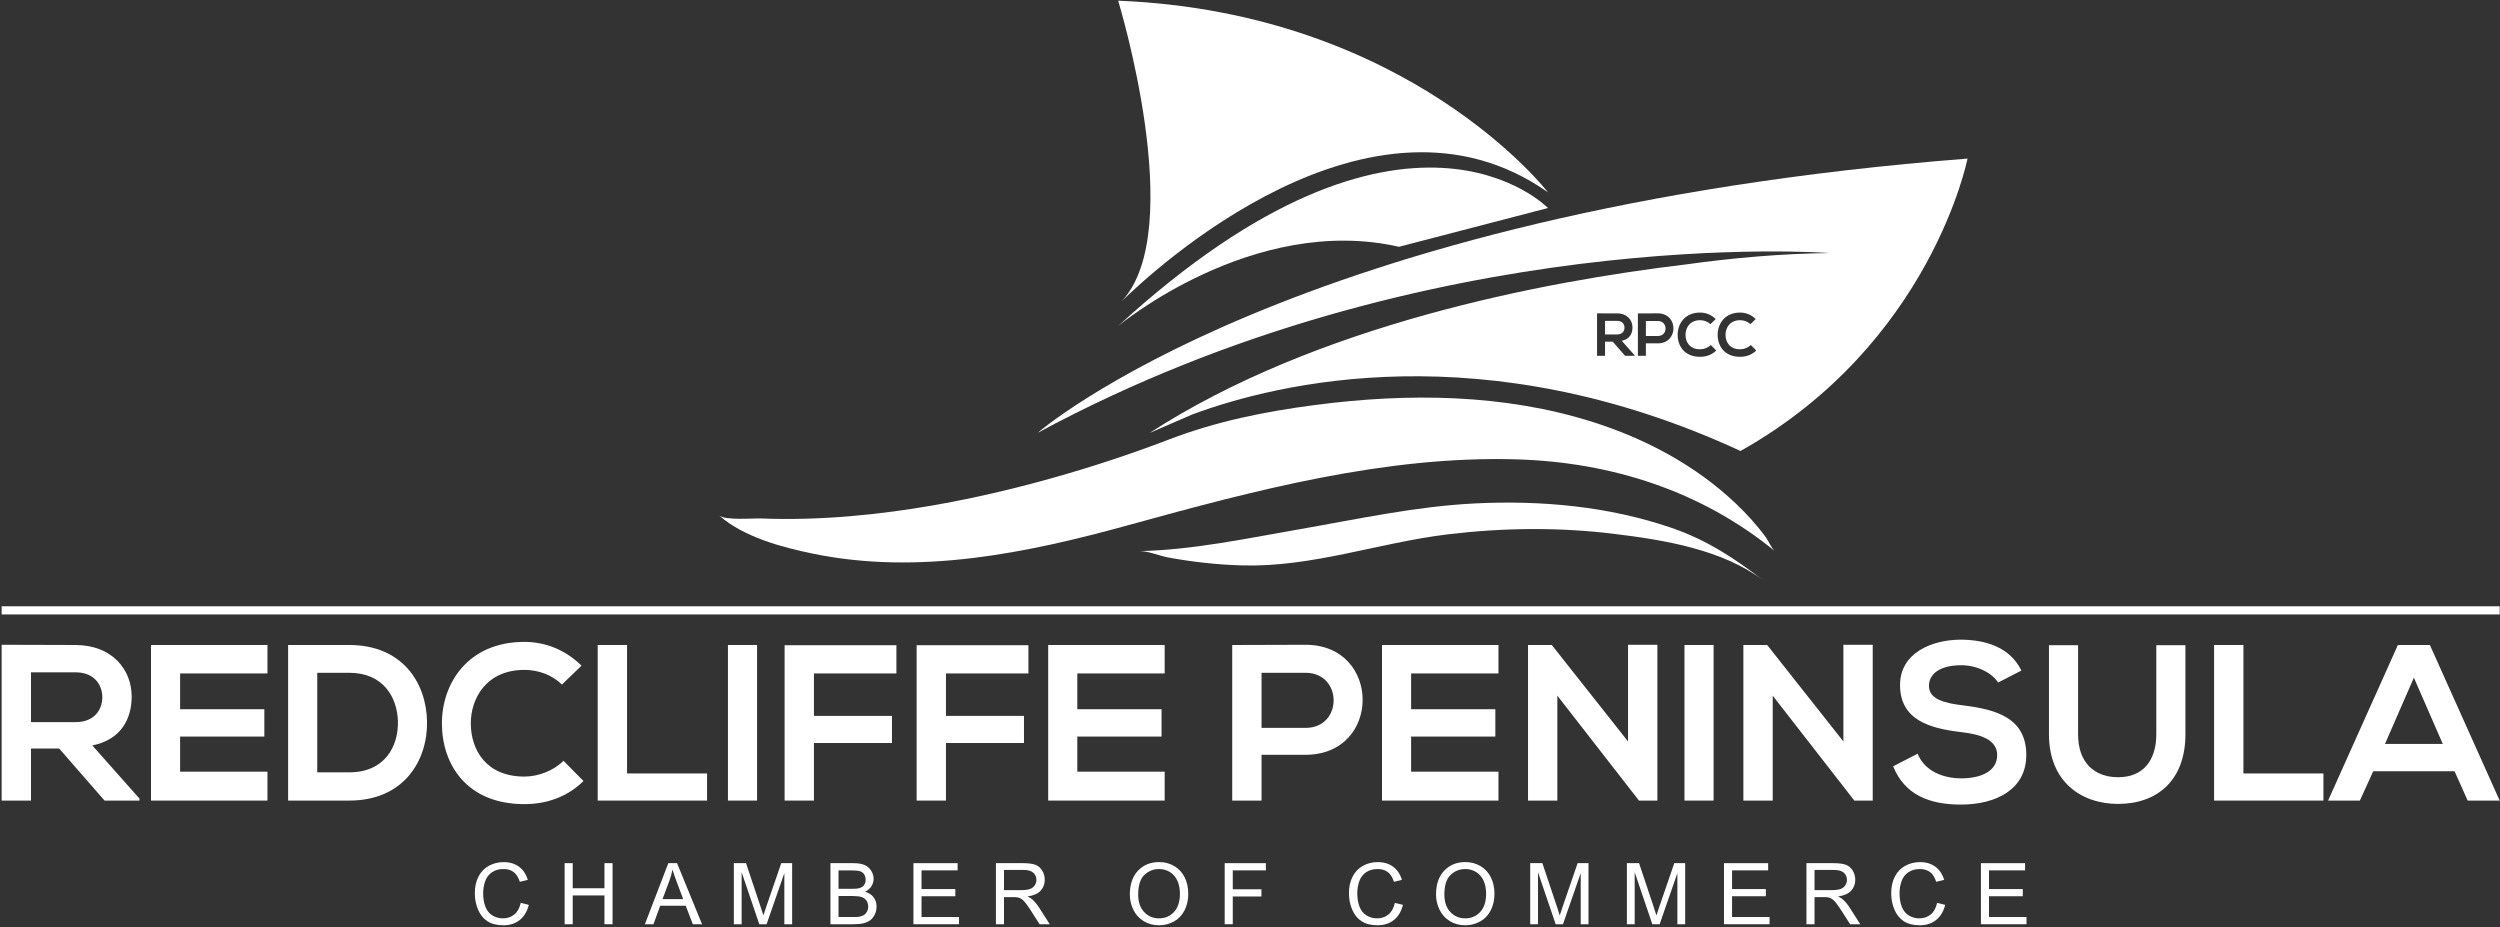 <?xml version="1.0" encoding="UTF-8"?>
<svg width="903px" height="335px" viewBox="0 0 903 335" version="1.1" xmlns="http://www.w3.org/2000/svg" xmlns:xlink="http://www.w3.org/1999/xlink">
    <rect x="0" y="0" width="903" height="335" fill="#333333" stroke="none"/>
    <!-- Generator: Sketch 53.2 (72643) - https://sketchapp.com -->
    <title>RPCC Logo vector</title>
    <desc>Created with Sketch.</desc>
    <defs>
        <polygon id="path-1" points="0 1000 1200 1000 1200 0 0 0"></polygon>
    </defs>
    <g id="Page-1" stroke="none" stroke-width="1" fill="none" fill-rule="evenodd">
        <g id="RPCC-Logo-vector" transform="translate(-164, -289)">
            <path d="M557.954,460.347 C558.362,459.973 558.752,459.578 559.132,459.171 C558.36,459.928 557.954,460.347 557.954,460.347" id="Fill-1" fill="#FFFFFF"></path>
            <path d="M801.846,483.107 C798.594,478.652 794.848,474.554 790.848,470.763 C776.422,457.089 758.435,447.532 739.585,441.516 C707.278,431.204 672.443,430.914 639.082,435.276 C620.696,437.681 603.411,441.163 586.129,447.784 C572.39,453.048 558.39,457.647 544.229,461.631 C525.305,466.955 506.037,471.174 486.543,473.765 C476.018,475.164 465.424,476.084 454.809,476.362 C449.482,476.502 444.15,476.481 438.825,476.269 C435.826,476.15 425.875,477.076 423.65,475.124 C432.644,483.014 446.41,486.682 457.751,489.008 C495.959,496.845 534.944,488.796 571.841,478.612 C617.122,466.114 664.661,453.482 712.027,454.926 C746.072,455.964 778.605,466.358 805.13,488.114 C803.839,487.055 802.839,484.467 801.846,483.107" id="Fill-3" fill="#FFFFFF"></path>
            <path d="M696.933,470.83 C675.403,471.877 654.498,476.495 633.332,480.176 C614.388,483.471 594.855,487.644 575.571,488.063 C578.736,487.994 582.764,489.767 585.884,490.344 C594.709,491.979 603.669,492.971 612.642,493.224 C637.951,493.94 661.903,485.05 686.758,482.03 C706.721,479.604 726.989,479.375 746.962,481.822 C765.191,484.056 786.262,487.451 801.259,498.877 C790.553,490.721 780.669,484.072 767.61,479.611 C744.974,471.877 720.729,469.672 696.933,470.83" id="Fill-5" fill="#FFFFFF"></path>
            <path d="M669.312,378.14 L723.125,364.135 C723.125,364.135 672.112,311.246 567.875,406.751 C567.875,406.751 616.517,366.138 669.312,378.14" id="Fill-7" fill="#FFFFFF"></path>
            <path d="M723.125,358.468 C723.125,358.468 673.133,293.496 567.876,289.25 C567.876,289.25 593.234,372.022 569.197,397.771 C580.289,386.896 659.204,313.424 723.125,358.468" id="Fill-9" fill="#FFFFFF"></path>
            <path d="M792.533,417.877 C786.842,417.877 784.434,413.959 784.412,409.975 C784.39,405.97 786.995,401.898 792.533,401.898 C794.612,401.898 796.582,402.686 798.158,404.24 L796.232,406.101 C795.225,405.116 793.868,404.656 792.533,404.656 C788.834,404.656 787.236,407.414 787.258,409.975 C787.28,412.514 788.746,415.163 792.533,415.163 C793.868,415.163 795.378,414.616 796.385,413.609 L798.355,415.601 C796.779,417.155 794.744,417.877 792.533,417.877 L792.533,417.877 Z M778.087,417.877 C772.395,417.877 769.988,413.959 769.966,409.975 C769.944,405.97 772.549,401.898 778.087,401.898 C780.166,401.898 782.136,402.686 783.712,404.24 L781.786,406.101 C780.779,405.116 779.422,404.656 778.087,404.656 C774.387,404.656 772.789,407.414 772.811,409.975 C772.833,412.514 774.3,415.163 778.087,415.163 C779.422,415.163 780.932,414.616 781.939,413.609 L783.909,415.601 C782.333,417.155 780.297,417.877 778.087,417.877 L778.087,417.877 Z M762.83,413.018 L758.496,413.018 L758.496,417.527 L755.607,417.527 L755.607,402.205 C758.015,402.205 760.423,402.183 762.83,402.183 C770.316,402.183 770.338,413.018 762.83,413.018 L762.83,413.018 Z M754.425,417.527 L750.989,417.527 L746.523,412.405 L743.744,412.405 L743.744,417.527 L740.854,417.527 L740.854,402.183 C743.284,402.183 745.713,402.205 748.143,402.205 C751.755,402.227 753.659,404.634 753.659,407.283 C753.659,409.384 752.696,411.507 749.785,412.098 L754.425,417.33 L754.425,417.527 Z M538.815,445.336 C679.846,369.245 824.812,380.396 824.812,380.396 C807.424,380.622 790.075,382.131 773.267,384.474 C721.019,390.703 639.504,406.342 579.211,445.403 L594.628,438.707 C625.513,427.26 700.033,409.062 792.67,451.895 C861.545,413.194 874.665,346.286 874.665,346.286 C630.649,365.309 538.815,445.336 538.815,445.336 L538.815,445.336 Z" id="Fill-11" fill="#FFFFFF"></path>
            <path d="M762.83,404.94 L758.496,404.94 L758.496,410.368 L762.83,410.368 C766.529,410.368 766.507,404.94 762.83,404.94" id="Fill-13" fill="#FFFFFF"></path>
            <path d="M750.77,407.348 C750.77,406.122 749.96,404.896 748.143,404.896 L743.744,404.896 L743.744,409.799 L748.143,409.799 C749.982,409.799 750.77,408.574 750.77,407.348" id="Fill-15" fill="#FFFFFF"></path>
            <path d="M175.193,549.829 L175.193,531.847 L191.329,531.847 C197.992,531.847 200.962,536.342 200.962,540.838 C200.962,545.333 198.072,549.829 191.329,549.829 L175.193,549.829 Z M211.559,540.597 C211.559,530.884 204.575,522.053 191.329,521.973 C182.418,521.973 173.507,521.892 164.596,521.892 L164.596,578.167 L175.193,578.167 L175.193,559.382 L185.388,559.382 L201.765,578.167 L214.368,578.167 L214.368,577.444 L197.35,558.258 C208.027,556.091 211.559,548.304 211.559,540.597 L211.559,540.597 Z" id="Fill-17" fill="#FFFFFF"></path>
            <polygon id="Fill-19" fill="#FFFFFF" points="218.54 578.167 260.606 578.167 260.606 567.731 229.056 567.731 229.056 555.047 259.482 555.047 259.482 545.173 229.056 545.173 229.056 532.248 260.606 532.248 260.606 521.973 218.54 521.973"></polygon>
            <path d="M290.146,567.972 L278.586,567.972 L278.586,532.008 L290.146,532.008 C302.348,532.008 307.486,540.758 307.727,549.508 C307.968,558.66 302.91,567.972 290.146,567.972 M290.146,521.973 L268.07,521.973 L268.07,578.167 L290.146,578.167 C309.814,578.167 318.484,563.798 318.243,549.588 C318.002,535.7 309.413,521.973 290.146,521.973" id="Fill-21" fill="#FFFFFF"></path>
            <path d="M367.531,563.798 C363.838,567.491 358.299,569.498 353.402,569.498 C339.514,569.498 334.136,559.784 334.055,550.472 C333.975,541.079 339.835,530.965 353.402,530.965 C358.299,530.965 363.276,532.65 366.969,536.263 L374.034,529.439 C368.254,523.739 361.028,520.849 353.402,520.849 C333.092,520.849 323.539,535.781 323.619,550.472 C323.699,565.082 332.53,579.452 353.402,579.452 C361.51,579.452 368.976,576.803 374.756,571.103 L367.531,563.798 Z" id="Fill-23" fill="#FFFFFF"></path>
            <polygon id="Fill-25" fill="#FFFFFF" points="419.388 568.374 390.488 568.374 390.488 521.973 379.891 521.973 379.891 578.168 419.388 578.168"></polygon>
            <mask id="mask-2" fill="white">
                <use xlink:href="#path-1"></use>
            </mask>
            <g id="Clip-28"></g>
            <polygon id="Fill-27" fill="#FFFFFF" mask="url(#mask-2)" points="426.932 578.167 437.448 578.167 437.448 521.973 426.932 521.973"></polygon>
            <polygon id="Fill-29" fill="#FFFFFF" mask="url(#mask-2)" points="486.175 547.582 457.998 547.582 457.998 532.249 487.781 532.249 487.781 522.054 447.401 522.054 447.401 578.168 457.998 578.168 457.998 557.376 486.175 557.376"></polygon>
            <polygon id="Fill-30" fill="#FFFFFF" mask="url(#mask-2)" points="495.085 578.167 505.682 578.167 505.682 557.375 533.859 557.375 533.859 547.581 505.682 547.581 505.682 532.248 535.465 532.248 535.465 522.053 495.085 522.053"></polygon>
            <polygon id="Fill-31" fill="#FFFFFF" mask="url(#mask-2)" points="542.607 578.167 584.672 578.167 584.672 567.731 553.123 567.731 553.123 555.047 583.549 555.047 583.549 545.173 553.123 545.173 553.123 532.248 584.672 532.248 584.672 521.973 542.607 521.973"></polygon>
            <path d="M635.566,551.917 L619.671,551.917 L619.671,532.008 L635.566,532.008 C649.052,532.008 649.133,551.917 635.566,551.917 M635.566,521.893 C626.735,521.893 617.905,521.974 609.074,521.974 L609.074,578.168 L619.671,578.168 L619.671,561.63 L635.566,561.63 C663.101,561.63 663.021,521.893 635.566,521.893" id="Fill-32" fill="#FFFFFF" mask="url(#mask-2)"></path>
            <polygon id="Fill-33" fill="#FFFFFF" mask="url(#mask-2)" points="663.179 578.167 705.245 578.167 705.245 567.731 673.695 567.731 673.695 555.047 704.121 555.047 704.121 545.173 673.695 545.173 673.695 532.248 705.245 532.248 705.245 521.973 663.179 521.973"></polygon>
            <polygon id="Fill-34" fill="#FFFFFF" mask="url(#mask-2)" points="752.045 556.814 724.51 521.974 715.92 521.974 715.92 578.168 726.517 578.168 726.517 540.277 756.059 578.248 756.059 578.168 762.642 578.168 762.642 521.893 752.045 521.893"></polygon>
            <polygon id="Fill-35" fill="#FFFFFF" mask="url(#mask-2)" points="772.433 578.167 782.949 578.167 782.949 521.973 772.433 521.973"></polygon>
            <polygon id="Fill-36" fill="#FFFFFF" mask="url(#mask-2)" points="802.296 521.973 793.706 521.973 793.706 578.167 804.303 578.167 804.303 540.276 833.845 578.247 833.845 578.167 840.428 578.167 840.428 521.893 829.831 521.893 829.831 556.813"></polygon>
            <path d="M895.896,561.711 C895.896,548.304 884.978,545.254 873.258,543.808 C866.514,543.005 860.734,541.641 860.734,536.745 C860.734,532.569 864.507,529.279 872.375,529.279 C878.476,529.279 883.774,532.328 885.701,535.539 L894.13,531.205 C889.875,522.534 880.804,520.047 872.053,520.047 C861.698,520.126 850.298,524.864 850.298,536.423 C850.298,549.027 860.895,552.077 872.375,553.442 C879.84,554.245 885.38,556.413 885.38,561.711 C885.38,567.812 879.118,570.139 872.455,570.139 C865.631,570.139 859.129,567.409 856.64,561.229 L847.81,565.804 C851.984,576.081 860.815,579.612 872.294,579.612 C884.818,579.612 895.896,574.234 895.896,561.711" id="Fill-37" fill="#FFFFFF" mask="url(#mask-2)"></path>
            <path d="M953.374,554.245 L953.374,522.054 L942.857,522.054 L942.857,554.245 C942.857,563.878 937.88,569.739 929.13,569.739 C920.38,569.739 914.6,564.36 914.6,554.245 L914.6,522.054 L904.082,522.054 L904.082,554.245 C904.082,571.184 915.562,579.372 929.049,579.372 C943.178,579.372 953.374,570.863 953.374,554.245" id="Fill-38" fill="#FFFFFF" mask="url(#mask-2)"></path>
            <polygon id="Fill-39" fill="#FFFFFF" mask="url(#mask-2)" points="1003.224 568.374 974.324 568.374 974.324 521.973 963.727 521.973 963.727 578.168 1003.224 578.168"></polygon>
            <path d="M1025.459,557.697 L1035.895,533.774 L1046.331,557.697 L1025.459,557.697 Z M1055.323,578.168 L1066.882,578.168 L1041.675,521.974 L1030.115,521.974 L1004.908,578.168 L1016.388,578.168 L1021.204,567.571 L1050.586,567.571 L1055.323,578.168 Z" id="Fill-40" fill="#FFFFFF" mask="url(#mask-2)"></path>
            <path d="M349.789,619.298 C348.655,620.241 347.271,620.713 345.636,620.713 C344.291,620.713 343.042,620.366 341.889,619.674 C340.735,618.982 339.885,617.936 339.338,616.537 C338.791,615.137 338.518,613.499 338.518,611.623 C338.518,610.169 338.749,608.757 339.21,607.387 C339.671,606.018 340.472,604.927 341.61,604.114 C342.749,603.302 344.166,602.895 345.861,602.895 C347.336,602.895 348.56,603.262 349.533,603.994 C350.506,604.726 351.249,605.895 351.76,607.5 L354.635,606.823 C354.043,604.787 352.994,603.206 351.489,602.083 C349.985,600.959 348.129,600.397 345.922,600.397 C343.975,600.397 342.192,600.841 340.572,601.729 C338.952,602.617 337.703,603.916 336.825,605.627 C335.947,607.337 335.508,609.341 335.508,611.638 C335.508,613.745 335.897,615.717 336.674,617.552 C337.452,619.388 338.586,620.79 340.075,621.758 C341.565,622.727 343.499,623.211 345.876,623.211 C348.174,623.211 350.118,622.581 351.708,621.322 C353.298,620.063 354.399,618.235 355.011,615.837 L352.091,615.1 C351.69,616.956 350.923,618.355 349.789,619.298" id="Fill-41" fill="#FFFFFF" mask="url(#mask-2)"></path>
            <polygon id="Fill-42" fill="#FFFFFF" mask="url(#mask-2)" points="382.33 609.832 370.863 609.832 370.863 600.773 367.944 600.773 367.944 622.834 370.863 622.834 370.863 612.435 382.33 612.435 382.33 622.834 385.249 622.834 385.249 600.773 382.33 600.773"></polygon>
            <path d="M403.298,613.775 L405.721,607.304 C406.232,605.91 406.629,604.505 406.91,603.091 C407.251,604.285 407.772,605.81 408.475,607.665 L410.777,613.775 L403.298,613.775 Z M405.405,600.773 L396.933,622.834 L400.033,622.834 L402.455,616.153 L411.68,616.153 L414.253,622.834 L417.579,622.834 L408.55,600.773 L405.405,600.773 Z" id="Fill-43" fill="#FFFFFF" mask="url(#mask-2)"></path>
            <path d="M440.909,616.122 C440.377,617.677 439.986,618.856 439.736,619.658 C439.514,618.936 439.163,617.848 438.683,616.393 L433.461,600.773 L429.067,600.773 L429.067,622.833 L431.88,622.833 L431.88,604.053 L438.262,622.833 L440.894,622.833 L447.305,604.369 L447.305,622.833 L450.12,622.833 L450.12,600.773 L446.192,600.773 L440.909,616.122 Z" id="Fill-44" fill="#FFFFFF" mask="url(#mask-2)"></path>
            <path d="M477.152,618.297 C476.861,618.834 476.49,619.243 476.038,619.524 C475.587,619.804 475.025,620.005 474.353,620.125 C473.972,620.196 473.31,620.231 472.367,620.231 L466.874,620.231 L466.874,612.646 L471.975,612.646 C473.38,612.646 474.456,612.769 475.203,613.015 C475.951,613.261 476.535,613.687 476.956,614.294 C477.378,614.901 477.588,615.616 477.588,616.439 C477.588,617.141 477.443,617.761 477.152,618.297 L477.152,618.297 Z M466.874,603.377 L471.283,603.377 C472.868,603.377 473.987,603.48 474.639,603.685 C475.291,603.891 475.792,604.272 476.144,604.829 C476.495,605.386 476.67,606.03 476.67,606.763 C476.67,607.535 476.482,608.177 476.106,608.689 C475.73,609.2 475.171,609.567 474.428,609.787 C473.866,609.958 472.938,610.043 471.644,610.043 L466.874,610.043 L466.874,603.377 Z M476.46,611.096 C477.493,610.585 478.266,609.913 478.777,609.08 C479.289,608.247 479.545,607.36 479.545,606.416 C479.545,605.403 479.256,604.433 478.679,603.505 C478.102,602.577 477.305,601.89 476.287,601.443 C475.268,600.997 473.917,600.773 472.231,600.773 L463.955,600.773 L463.955,622.834 L472.367,622.834 C473.771,622.834 474.957,622.711 475.926,622.465 C476.894,622.22 477.699,621.856 478.341,621.375 C478.983,620.893 479.522,620.208 479.959,619.32 C480.395,618.432 480.613,617.472 480.613,616.439 C480.613,615.155 480.254,614.041 479.537,613.098 C478.82,612.155 477.794,611.488 476.46,611.096 L476.46,611.096 Z" id="Fill-45" fill="#FFFFFF" mask="url(#mask-2)"></path>
            <polygon id="Fill-46" fill="#FFFFFF" mask="url(#mask-2)" points="496.856 612.721 509.06 612.721 509.06 610.134 496.856 610.134 496.856 603.376 509.888 603.376 509.888 600.774 493.937 600.774 493.937 622.833 510.399 622.833 510.399 620.231 496.856 620.231"></polygon>
            <path d="M532.918,610.509 L526.643,610.509 L526.643,603.211 L533.625,603.211 C535.26,603.211 536.457,603.547 537.214,604.219 C537.972,604.891 538.35,605.749 538.35,606.792 C538.35,607.505 538.155,608.164 537.764,608.771 C537.372,609.378 536.8,609.819 536.048,610.095 C535.296,610.371 534.252,610.509 532.918,610.509 M536.906,613.895 C536.504,613.534 535.918,613.168 535.145,612.796 C537.262,612.505 538.827,611.823 539.84,610.75 C540.853,609.676 541.36,608.357 541.36,606.792 C541.36,605.578 541.054,604.47 540.442,603.466 C539.83,602.463 539.013,601.764 537.989,601.367 C536.966,600.971 535.471,600.773 533.505,600.773 L523.723,600.773 L523.723,622.833 L526.643,622.833 L526.643,613.037 L530.029,613.037 C530.781,613.037 531.323,613.072 531.654,613.142 C532.105,613.253 532.549,613.449 532.986,613.729 C533.422,614.01 533.916,614.502 534.468,615.204 C535.02,615.906 535.722,616.92 536.575,618.244 L539.494,622.833 L543.166,622.833 L539.329,616.829 C538.566,615.656 537.758,614.677 536.906,613.895" id="Fill-47" fill="#FFFFFF" mask="url(#mask-2)"></path>
            <path d="M588.059,618.395 C586.639,619.94 584.831,620.712 582.634,620.712 C580.477,620.712 578.684,619.948 577.254,618.418 C575.825,616.888 575.11,614.793 575.11,612.135 C575.11,608.814 575.855,606.444 577.344,605.025 C578.834,603.605 580.612,602.895 582.679,602.895 C584.134,602.895 585.445,603.264 586.614,604.001 C587.783,604.739 588.671,605.777 589.278,607.116 C589.885,608.456 590.188,610.023 590.188,611.819 C590.188,614.658 589.478,616.85 588.059,618.395 M588.172,601.842 C586.536,600.869 584.701,600.382 582.664,600.382 C579.554,600.382 577.016,601.418 575.05,603.49 C573.083,605.562 572.1,608.428 572.1,612.09 C572.1,614.026 572.522,615.862 573.364,617.597 C574.207,619.333 575.446,620.703 577.081,621.706 C578.716,622.709 580.572,623.211 582.649,623.211 C584.565,623.211 586.351,622.757 588.006,621.849 C589.662,620.941 590.941,619.604 591.844,617.838 C592.746,616.073 593.198,614.071 593.198,611.834 C593.198,609.627 592.769,607.653 591.911,605.912 C591.054,604.172 589.807,602.815 588.172,601.842" id="Fill-48" fill="#FFFFFF" mask="url(#mask-2)"></path>
            <polygon id="Fill-49" fill="#FFFFFF" mask="url(#mask-2)" points="606.356 622.834 609.275 622.834 609.275 612.812 619.629 612.812 619.629 610.209 609.275 610.209 609.275 603.377 621.239 603.377 621.239 600.773 606.356 600.773"></polygon>
            <path d="M665.523,619.298 C664.389,620.241 663.005,620.713 661.37,620.713 C660.025,620.713 658.776,620.366 657.623,619.674 C656.469,618.982 655.619,617.936 655.072,616.537 C654.525,615.137 654.252,613.499 654.252,611.623 C654.252,610.169 654.482,608.757 654.944,607.387 C655.405,606.018 656.205,604.927 657.344,604.114 C658.483,603.302 659.9,602.895 661.595,602.895 C663.07,602.895 664.294,603.262 665.267,603.994 C666.24,604.726 666.983,605.895 667.494,607.5 L670.368,606.823 C669.776,604.787 668.728,603.206 667.224,602.083 C665.719,600.959 663.863,600.397 661.656,600.397 C659.709,600.397 657.926,600.841 656.306,601.729 C654.686,602.617 653.437,603.916 652.559,605.627 C651.681,607.337 651.242,609.341 651.242,611.638 C651.242,613.745 651.631,615.717 652.408,617.552 C653.186,619.388 654.32,620.79 655.809,621.758 C657.299,622.727 659.233,623.211 661.611,623.211 C663.908,623.211 665.851,622.581 667.442,621.322 C669.032,620.063 670.133,618.235 670.745,615.837 L667.825,615.1 C667.424,616.956 666.657,618.355 665.523,619.298" id="Fill-50" fill="#FFFFFF" mask="url(#mask-2)"></path>
            <path d="M698.658,618.395 C697.238,619.94 695.43,620.712 693.233,620.712 C691.076,620.712 689.283,619.948 687.853,618.418 C686.424,616.888 685.709,614.793 685.709,612.135 C685.709,608.814 686.454,606.444 687.943,605.025 C689.433,603.605 691.211,602.895 693.278,602.895 C694.733,602.895 696.044,603.264 697.213,604.001 C698.382,604.739 699.27,605.777 699.877,607.116 C700.484,608.456 700.787,610.023 700.787,611.819 C700.787,614.658 700.077,616.85 698.658,618.395 M698.771,601.842 C697.135,600.869 695.299,600.382 693.263,600.382 C690.153,600.382 687.615,601.418 685.649,603.49 C683.682,605.562 682.699,608.428 682.699,612.09 C682.699,614.026 683.121,615.862 683.963,617.597 C684.806,619.333 686.045,620.703 687.68,621.706 C689.315,622.709 691.171,623.211 693.248,623.211 C695.164,623.211 696.95,622.757 698.605,621.849 C700.261,620.941 701.54,619.604 702.443,617.838 C703.345,616.073 703.797,614.071 703.797,611.834 C703.797,609.627 703.368,607.653 702.51,605.912 C701.653,604.172 700.406,602.815 698.771,601.842" id="Fill-51" fill="#FFFFFF" mask="url(#mask-2)"></path>
            <path d="M728.557,616.122 C728.025,617.677 727.634,618.856 727.383,619.658 C727.162,618.936 726.812,617.848 726.33,616.393 L721.108,600.773 L716.714,600.773 L716.714,622.833 L719.528,622.833 L719.528,604.053 L725.909,622.833 L728.542,622.833 L734.953,604.369 L734.953,622.833 L737.767,622.833 L737.767,600.773 L733.839,600.773 L728.557,616.122 Z" id="Fill-52" fill="#FFFFFF" mask="url(#mask-2)"></path>
            <path d="M763.476,616.122 C762.943,617.677 762.553,618.856 762.302,619.658 C762.081,618.936 761.731,617.848 761.249,616.393 L756.027,600.773 L751.633,600.773 L751.633,622.833 L754.447,622.833 L754.447,604.053 L760.827,622.833 L763.461,622.833 L769.871,604.369 L769.871,622.833 L772.686,622.833 L772.686,600.773 L768.758,600.773 L763.476,616.122 Z" id="Fill-53" fill="#FFFFFF" mask="url(#mask-2)"></path>
            <polygon id="Fill-54" fill="#FFFFFF" mask="url(#mask-2)" points="789.621 612.721 801.825 612.721 801.825 610.134 789.621 610.134 789.621 603.376 802.653 603.376 802.653 600.774 786.702 600.774 786.702 622.833 803.164 622.833 803.164 620.231 789.621 620.231"></polygon>
            <path d="M825.682,610.509 L819.407,610.509 L819.407,603.211 L826.389,603.211 C828.024,603.211 829.221,603.547 829.978,604.219 C830.736,604.891 831.115,605.749 831.115,606.792 C831.115,607.505 830.919,608.164 830.528,608.771 C830.136,609.378 829.564,609.819 828.812,610.095 C828.06,610.371 827.016,610.509 825.682,610.509 M829.67,613.895 C829.268,613.534 828.682,613.168 827.909,612.796 C830.026,612.505 831.591,611.823 832.604,610.75 C833.617,609.676 834.124,608.357 834.124,606.792 C834.124,605.578 833.818,604.47 833.206,603.466 C832.594,602.463 831.777,601.764 830.753,601.367 C829.73,600.971 828.235,600.773 826.269,600.773 L816.488,600.773 L816.488,622.833 L819.407,622.833 L819.407,613.037 L822.793,613.037 C823.545,613.037 824.087,613.072 824.418,613.142 C824.869,613.253 825.313,613.449 825.75,613.729 C826.186,614.01 826.68,614.502 827.232,615.204 C827.784,615.906 828.486,616.92 829.339,618.244 L832.258,622.833 L835.93,622.833 L832.093,616.829 C831.33,615.656 830.522,614.677 829.67,613.895" id="Fill-55" fill="#FFFFFF" mask="url(#mask-2)"></path>
            <path d="M861.383,619.298 C860.249,620.241 858.865,620.713 857.23,620.713 C855.885,620.713 854.636,620.366 853.483,619.674 C852.329,618.982 851.479,617.936 850.932,616.537 C850.385,615.137 850.112,613.499 850.112,611.623 C850.112,610.169 850.342,608.757 850.804,607.387 C851.265,606.018 852.066,604.927 853.204,604.114 C854.343,603.302 855.76,602.895 857.455,602.895 C858.93,602.895 860.154,603.262 861.127,603.994 C862.1,604.726 862.843,605.895 863.354,607.5 L866.229,606.823 C865.636,604.787 864.588,603.206 863.084,602.083 C861.579,600.959 859.723,600.397 857.516,600.397 C855.569,600.397 853.786,600.841 852.166,601.729 C850.546,602.617 849.297,603.916 848.419,605.627 C847.541,607.337 847.102,609.341 847.102,611.638 C847.102,613.745 847.491,615.717 848.268,617.552 C849.046,619.388 850.18,620.79 851.669,621.758 C853.159,622.727 855.093,623.211 857.471,623.211 C859.768,623.211 861.712,622.581 863.302,621.322 C864.892,620.063 865.993,618.235 866.605,615.837 L863.685,615.1 C863.284,616.956 862.517,618.355 861.383,619.298" id="Fill-56" fill="#FFFFFF" mask="url(#mask-2)"></path>
            <polygon id="Fill-57" fill="#FFFFFF" mask="url(#mask-2)" points="882.426 612.721 894.63 612.721 894.63 610.134 882.426 610.134 882.426 603.376 895.458 603.376 895.458 600.774 879.507 600.774 879.507 622.833 895.969 622.833 895.969 620.231 882.426 620.231"></polygon>
            <polygon id="Fill-58" fill="#FFFFFF" mask="url(#mask-2)" points="164.596 510.935 1066.882 510.935 1066.882 507.988 164.596 507.988"></polygon>
        </g>
    </g>
</svg>
